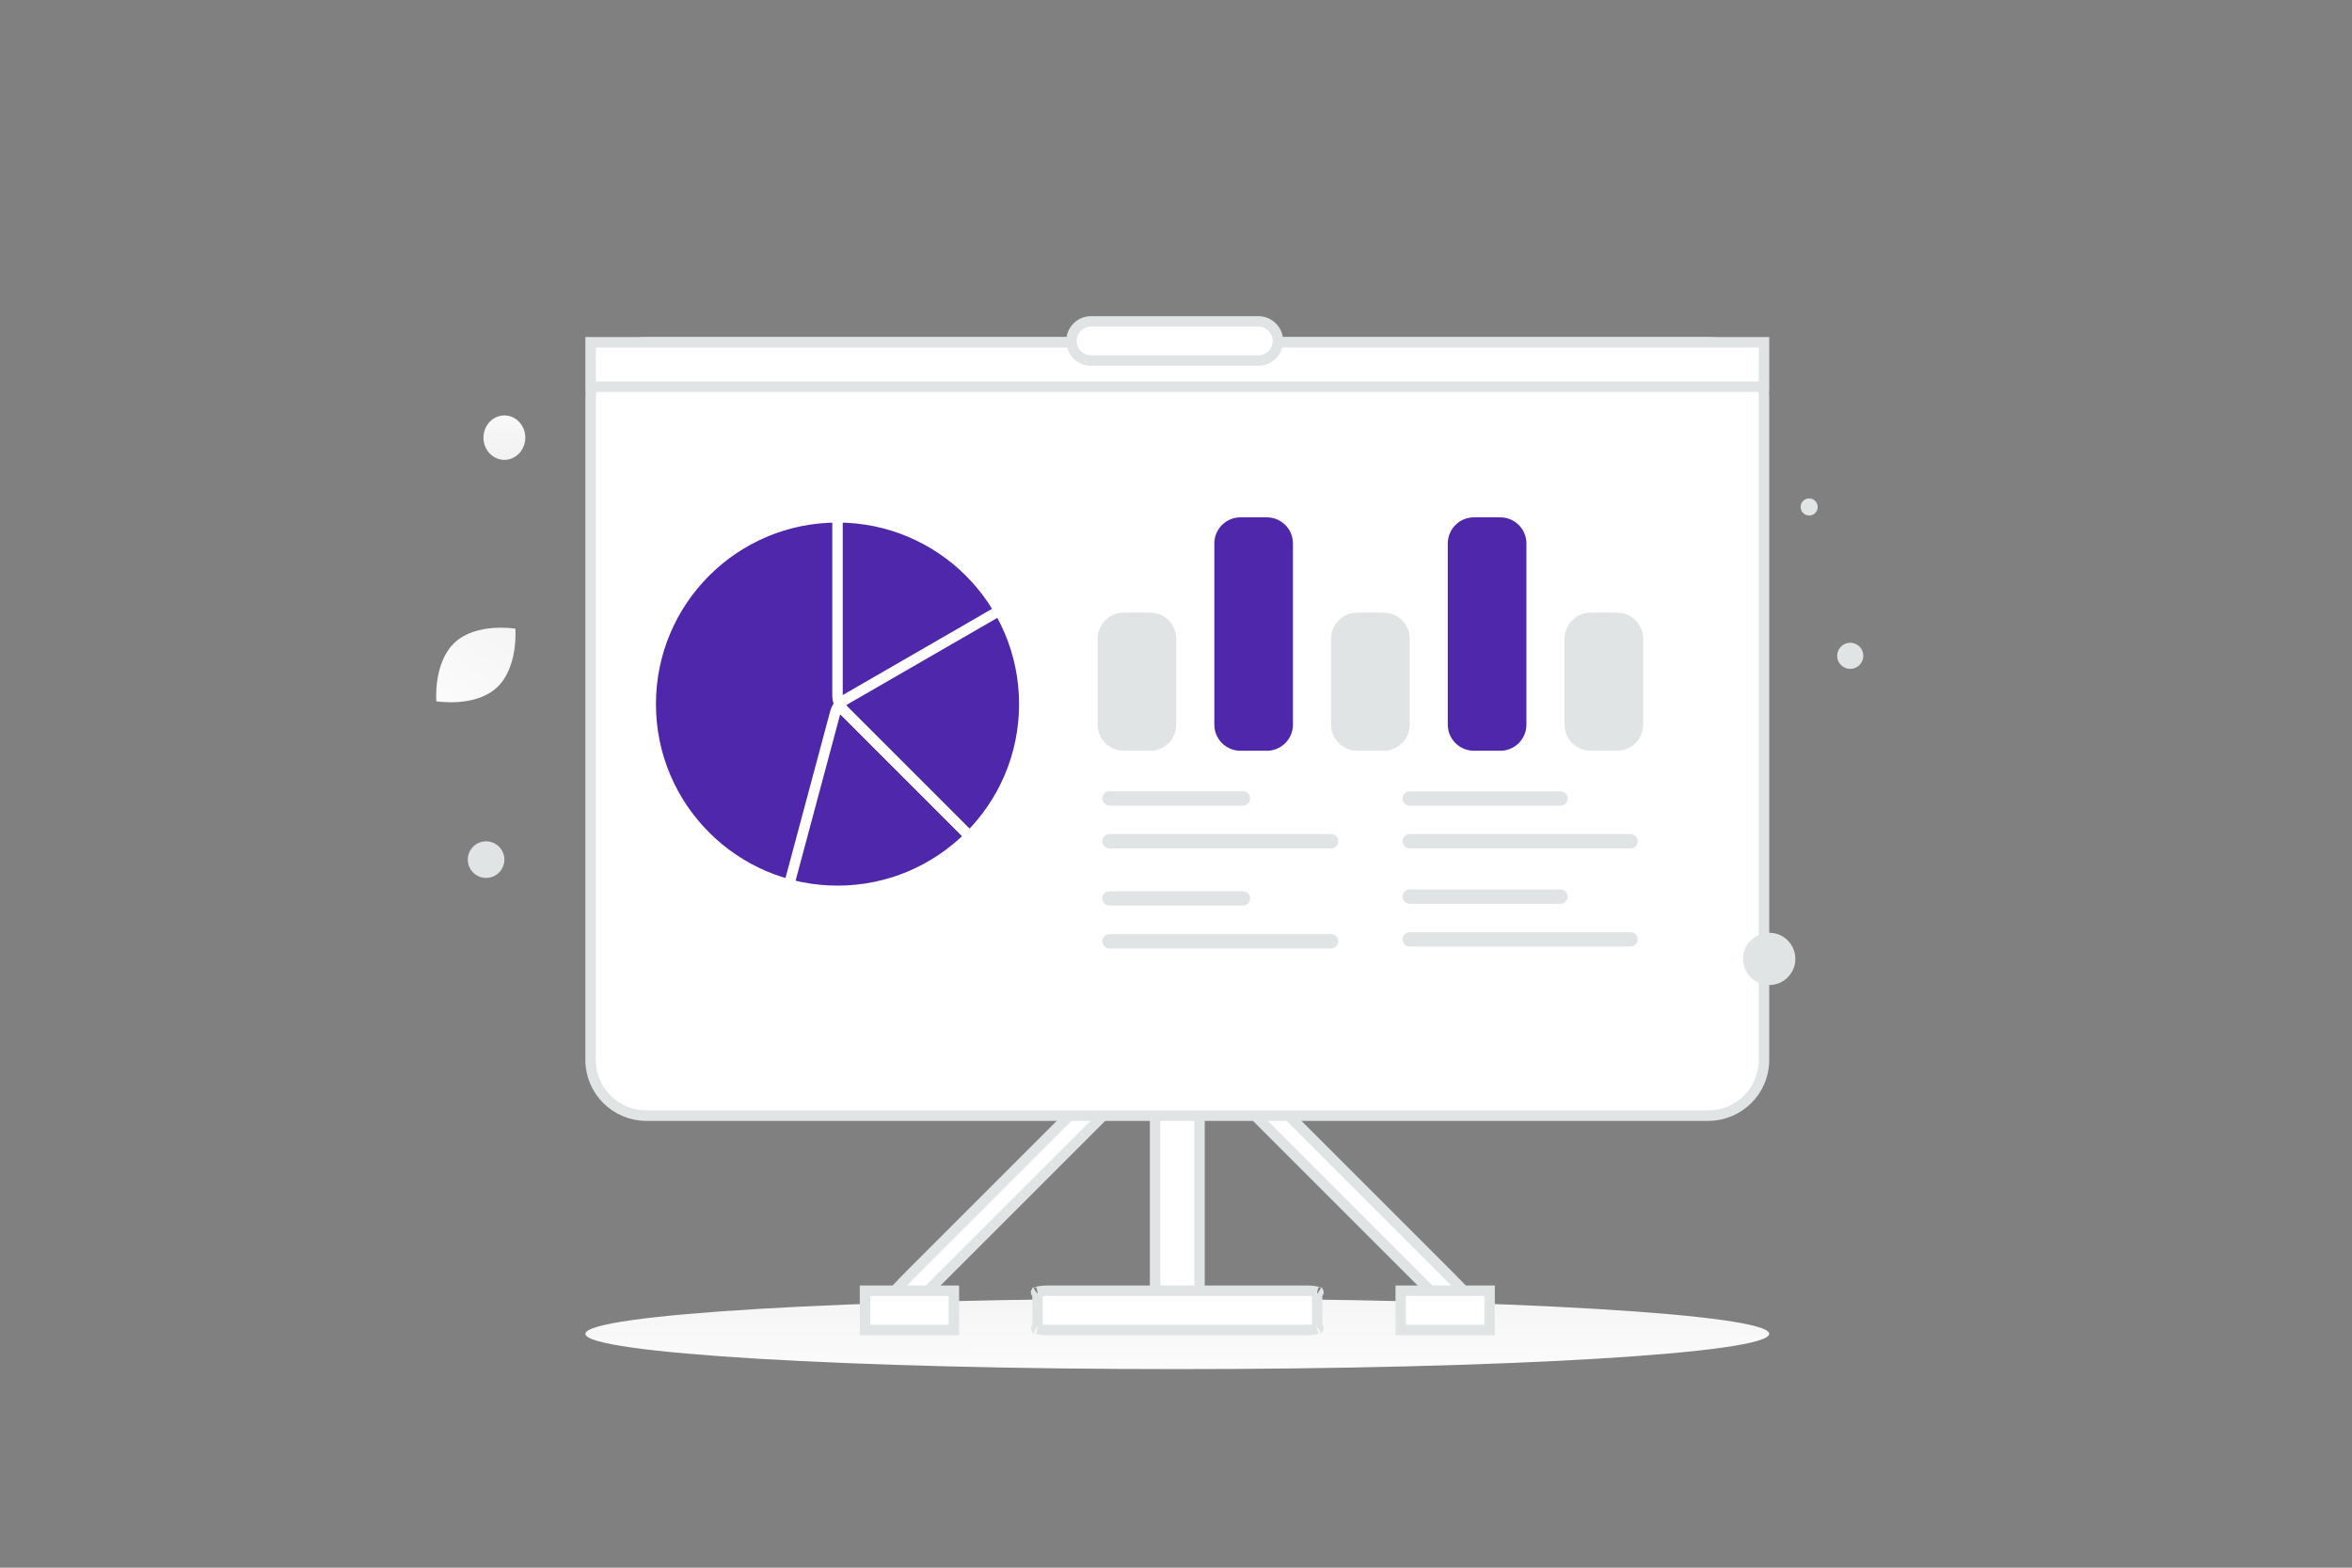 <svg width="900" height="600" viewBox="0 0 900 600" fill="none" xmlns="http://www.w3.org/2000/svg">
<rect x="0" y="0" width="900" height="600" fill="#808080" stroke="none"/>
<g clip-path="url(#clip0_1235_23741)">
<path d="M450.5 524C575.592 524 677 517.956 677 510.5C677 503.044 575.592 497 450.5 497C325.408 497 224 503.044 224 510.5C224 517.956 325.408 524 450.5 524Z" fill="url(#paint0_linear_1235_23741)"/>
<path d="M458.122 501H442.878C442.393 501 442 496.584 442 491.139V383.861C442 378.416 442.393 374 442.878 374H458.122C458.607 374 459 378.416 459 383.861V491.139C459 496.584 458.607 501 458.122 501Z" fill="white" stroke="#E1E4E5" stroke-width="4"/>
<path d="M346.691 501.723L340.916 495.948C340.732 495.764 344.272 491.926 348.821 487.377L438.442 397.756C442.991 393.207 446.829 389.667 447.013 389.851L452.788 395.626C452.972 395.809 449.432 399.647 444.883 404.196L355.261 493.818C350.712 498.367 346.875 501.906 346.691 501.723Z" fill="white" stroke="#E1E4E5" stroke-width="4"/>
<path d="M556.787 502.824L562.562 497.049C562.746 496.865 559.168 492.989 554.572 488.393L464.02 397.841C459.424 393.245 455.548 389.667 455.364 389.851L449.589 395.626C449.405 395.809 452.984 399.686 457.58 404.282L548.131 494.833C552.727 499.429 556.604 503.008 556.787 502.824Z" fill="white" stroke="#E1E4E5" stroke-width="4"/>
<path d="M653.605 427H247.395C235.573 427 226 417.456 226 405.707V152.293C226 140.544 235.573 131 247.395 131H653.605C665.427 131 675 140.544 675 152.293V405.707C675 417.456 665.427 427 653.605 427ZM500.267 509H400.733C399.268 509 398.01 508.845 397.178 508.631C397.118 508.616 397.059 508.599 397 508.582V494.418C397.054 494.402 397.114 494.386 397.178 494.369C398.01 494.155 399.268 494 400.733 494H500.267C501.732 494 502.99 494.155 503.822 494.369C503.886 494.386 503.946 494.402 504 494.418V508.582C503.941 508.599 503.882 508.616 503.822 508.631C502.99 508.845 501.732 509 500.267 509ZM396.49 508.39C396.449 508.366 396.458 508.366 396.494 508.393L396.49 508.39ZM396.49 494.61L396.494 494.607C396.458 494.634 396.449 494.634 396.49 494.61ZM504.51 494.61C504.551 494.634 504.542 494.634 504.506 494.607L504.51 494.61ZM504.51 508.39L504.506 508.393C504.542 508.366 504.551 508.366 504.51 508.39ZM365 494V509H331V494H365ZM570 494V509H536V494H570Z" fill="white" stroke="#E1E4E5" stroke-width="4"/>
<path d="M226 131H675V148H226V131Z" fill="white" stroke="#E1E4E5" stroke-width="4"/>
<path d="M481.5 123H417.5C413.358 123 410 126.358 410 130.5C410 134.642 413.358 138 417.5 138H481.5C485.642 138 489 134.642 489 130.5C489 126.358 485.642 123 481.5 123Z" fill="white" stroke="#E1E4E5" stroke-width="4"/>
<path d="M190.067 263.189C181.717 270.864 166.958 268.405 166.958 268.405C166.958 268.405 165.748 253.501 174.105 245.831C182.455 238.155 197.206 240.61 197.206 240.61C197.206 240.61 198.417 255.513 190.067 263.189Z" fill="url(#paint1_linear_1235_23741)"/>
<path d="M186 322C189.866 322 193 325.134 193 329C193 332.866 189.866 336 186 336C182.134 336 179 332.866 179 329C179 325.134 182.134 322 186 322Z" fill="#E1E4E5"/>
<path d="M193 159C197.418 159 201 162.806 201 167.5C201 172.194 197.418 176 193 176C188.582 176 185 172.194 185 167.5C185 162.806 188.582 159 193 159Z" fill="url(#paint2_linear_1235_23741)"/>
<path d="M677 377C682.523 377 687 372.523 687 367C687 361.477 682.523 357 677 357C671.477 357 667 361.477 667 367C667 372.523 671.477 377 677 377Z" fill="#E1E4E5"/>
<path d="M689.129 193.188C688.662 194.93 689.696 196.72 691.438 197.187C693.18 197.654 694.97 196.62 695.437 194.878C695.903 193.137 694.87 191.346 693.128 190.88C691.386 190.413 689.596 191.447 689.129 193.188Z" fill="#E1E4E5"/>
<path d="M708 256C710.761 256 713 253.761 713 251C713 248.239 710.761 246 708 246C705.239 246 703 248.239 703 251C703 253.761 705.239 256 708 256Z" fill="#E1E4E5"/>
<path fill-rule="evenodd" clip-rule="evenodd" d="M391.95 269.475C391.95 308.953 359.953 340.95 320.475 340.95C280.997 340.95 249 308.953 249 269.475C249 229.997 280.997 198 320.475 198C359.953 198 391.95 229.997 391.95 269.475Z" fill="#4F27AA" stroke="white" stroke-width="4" stroke-linecap="round" stroke-linejoin="round"/>
<path d="M371.016 320.016L322.802 271.802C322.064 271.065 321.479 270.19 321.08 269.226C320.68 268.263 320.475 267.23 320.475 266.187V198" stroke="white" stroke-width="4" stroke-linecap="round" stroke-linejoin="round"/>
<path d="M382.375 233.738L323.325 267.83C322.422 268.351 321.63 269.045 320.995 269.872C320.36 270.7 319.894 271.644 319.624 272.651L301.976 338.515M320.928 269.926L370.982 320.007" stroke="white" stroke-width="4" stroke-linecap="round" stroke-linejoin="round"/>
<path d="M424.558 305.568H475.608M539.44 305.605H597.143M539.44 343.157H597.143M424.558 321.977H509.337M539.42 321.977H623.911M539.42 359.529H623.911M424.558 343.855H475.608M424.558 360.264H509.337" stroke="#E1E4E5" stroke-width="5.5" stroke-linecap="round" stroke-linejoin="round"/>
<path d="M484.751 198H474.668C469.145 198 464.668 202.477 464.668 208V277.337C464.668 282.86 469.145 287.337 474.668 287.337H484.751C490.274 287.337 494.751 282.86 494.751 277.337V208C494.751 202.477 490.274 198 484.751 198Z" fill="#4F27AA"/>
<path d="M574.088 198H564.005C558.482 198 554.005 202.477 554.005 208V277.337C554.005 282.86 558.482 287.337 564.005 287.337H574.088C579.611 287.337 584.088 282.86 584.088 277.337V208C584.088 202.477 579.611 198 574.088 198Z" fill="#4F27AA"/>
<path d="M440.083 234.465H430C424.477 234.465 420 238.942 420 244.465V277.338C420 282.861 424.477 287.338 430 287.338H440.083C445.606 287.338 450.083 282.861 450.083 277.338V244.465C450.083 238.942 445.606 234.465 440.083 234.465Z" fill="#E1E4E5"/>
<path d="M529.42 234.465H519.337C513.814 234.465 509.337 238.942 509.337 244.465V277.338C509.337 282.861 513.814 287.338 519.337 287.338H529.42C534.943 287.338 539.42 282.861 539.42 277.338V244.465C539.42 238.942 534.943 234.465 529.42 234.465Z" fill="#E1E4E5"/>
<path d="M618.757 234.465H608.674C603.151 234.465 598.674 238.942 598.674 244.465V277.338C598.674 282.861 603.151 287.338 608.674 287.338H618.757C624.28 287.338 628.757 282.861 628.757 277.338V244.465C628.757 238.942 624.28 234.465 618.757 234.465Z" fill="#E1E4E5"/>
</g>
<defs>
<linearGradient id="paint0_linear_1235_23741" x1="460.159" y1="539.138" x2="460.109" y2="467.619" gradientUnits="userSpaceOnUse">
<stop stop-color="white"/>
<stop offset="1" stop-color="#EEEEEE"/>
</linearGradient>
<linearGradient id="paint1_linear_1235_23741" x1="156.988" y1="289.175" x2="218.961" y2="202.132" gradientUnits="userSpaceOnUse">
<stop stop-color="white"/>
<stop offset="1" stop-color="#EEEEEE"/>
</linearGradient>
<linearGradient id="paint2_linear_1235_23741" x1="201.341" y1="140.969" x2="200.784" y2="185.992" gradientUnits="userSpaceOnUse">
<stop stop-color="white"/>
<stop offset="1" stop-color="#EEEEEE"/>
</linearGradient>
<clipPath id="clip0_1235_23741">
<rect width="900" height="600" fill="white"/>
</clipPath>
</defs>
</svg>

